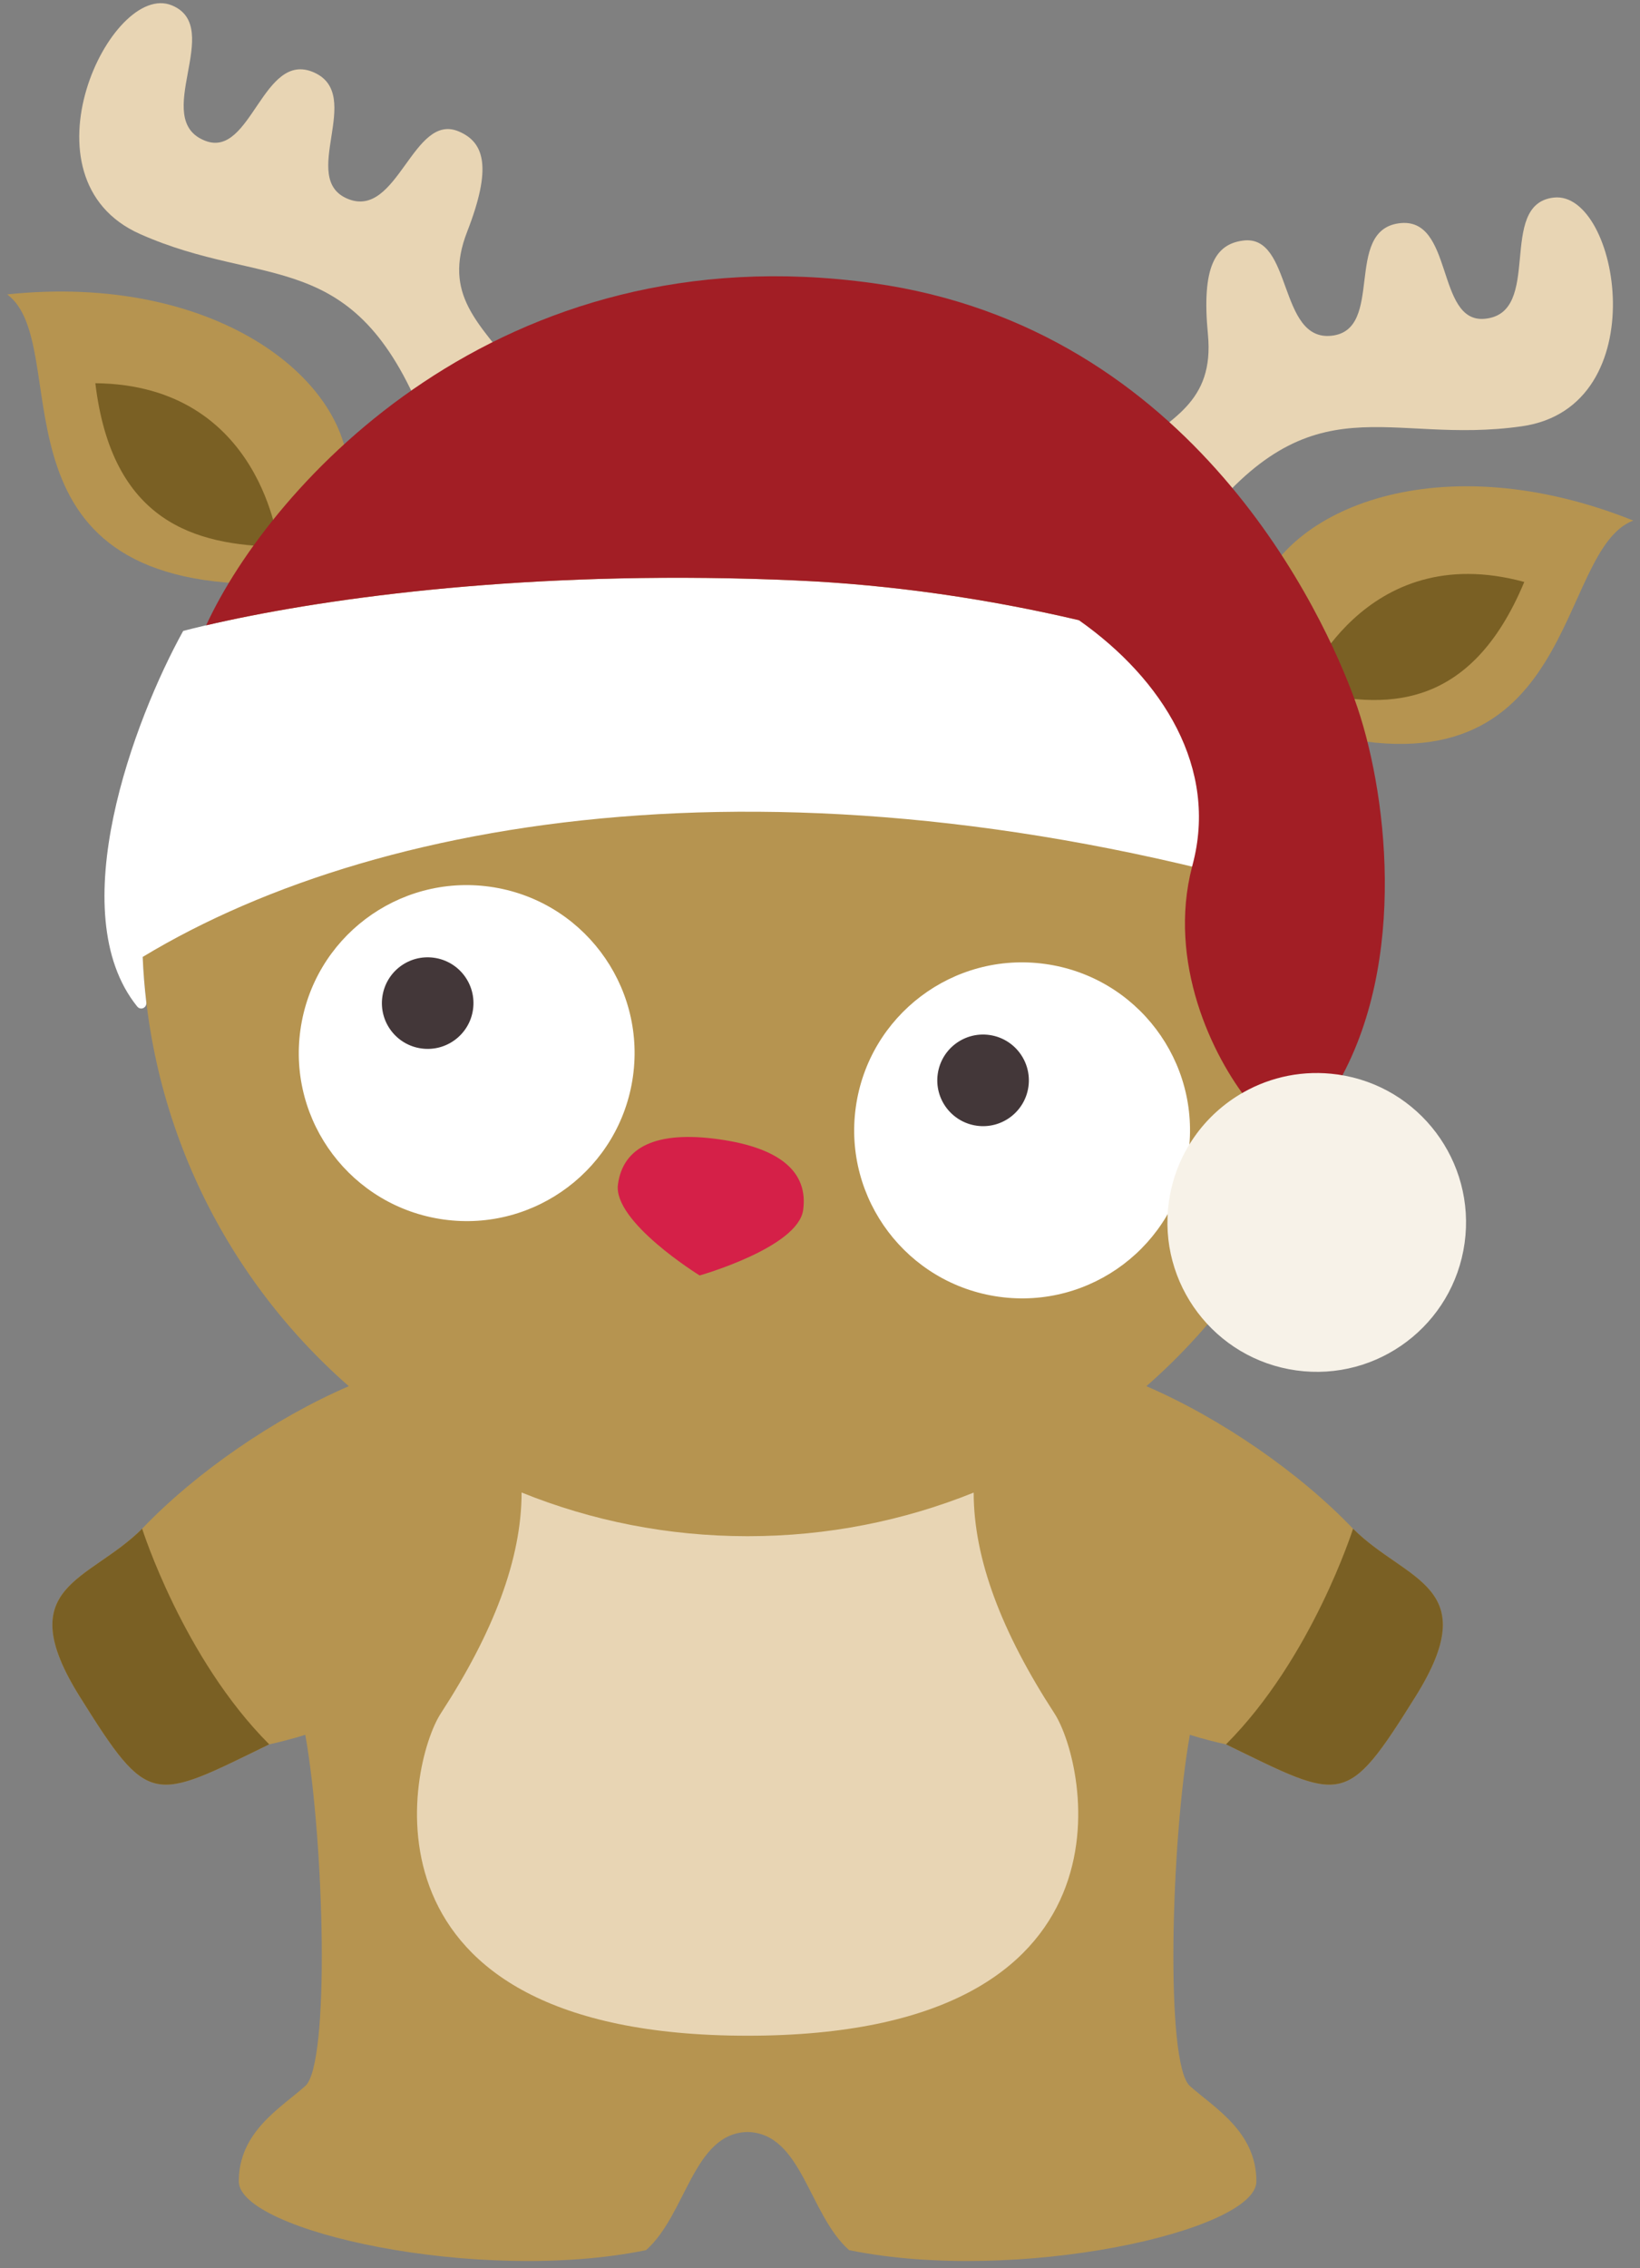 <?xml version="1.0" encoding="UTF-8" standalone="no"?>
<svg width="157px" height="217px" viewBox="0 0 157 217" version="1.1" xmlns="http://www.w3.org/2000/svg" xmlns:xlink="http://www.w3.org/1999/xlink" xmlns:sketch="http://www.bohemiancoding.com/sketch/ns">
    <rect x="0" y="0" width="157" height="217" fill="#808080" stroke="none"/>
    <!-- Generator: Sketch 3.2.1 (9977) - http://www.bohemiancoding.com/sketch -->
    <title>Slice 1</title>
    <desc>Created with Sketch.</desc>
    <defs></defs>
    <g id="Page-1" stroke="none" stroke-width="1" fill="none" fill-rule="evenodd" sketch:type="MSPage">
        <g id="Rudolph" sketch:type="MSLayerGroup">
            <g id="Group" sketch:type="MSShapeGroup">
                <path d="M120.213,57.469 L120.203,57.467 C120.203,57.467 117.303,53.264 115.398,51.072 C114.97,50.582 114.101,49.601 114.101,49.601 L114.736,48.958 C120.787,41.483 125.757,39.95 131.736,39.95 C133.023,39.95 134.312,40.013 135.681,40.085 C137.134,40.167 138.63,40.239 140.208,40.239 C142.122,40.239 143.874,40.122 145.569,39.878 C151.948,38.97 153.823,33.11 153.462,27.931 C153.144,23.513 151.13,19.794 149.052,19.794 C148.98,19.794 148.907,19.794 148.835,19.804 C147.048,20.011 146.712,21.544 146.403,24.757 C146.141,27.575 145.813,31.087 142.174,31.405 C142.067,31.413 141.949,31.413 141.84,31.413 C139.127,31.413 138.238,28.72 137.459,26.343 C136.615,23.784 135.988,22.234 134.428,22.234 C134.301,22.234 134.164,22.244 134.03,22.261 C132.143,22.525 131.844,24.23 131.516,26.978 C131.207,29.519 130.819,32.666 127.571,33.019 C127.399,33.039 127.237,33.048 127.071,33.048 C124.133,33.048 123.108,30.226 122.2,27.73 C121.331,25.345 120.714,23.894 119.407,23.894 C119.317,23.894 119.227,23.904 119.136,23.912 C117.404,24.131 115.898,25.246 116.54,31.914 C117.112,37.928 113.901,40.185 110.183,42.809 C109.81,43.063 108.249,44.116 108.249,44.116 C108.022,43.934 107.796,43.743 107.569,43.571 C105.483,41.911 103.28,40.395 100.973,39.044 C92.356,33.946 82.305,31.034 71.573,31.034 C63.692,31.034 56.171,32.612 49.323,35.47 L49.313,35.47 C49.032,35.589 48.741,35.706 48.461,35.833 C48.461,35.833 47.299,34.374 47.018,34.019 C44.161,30.49 41.684,27.433 43.879,21.818 C46.309,15.578 45.166,14.089 43.561,13.41 C43.317,13.31 43.09,13.256 42.873,13.256 C41.73,13.256 40.631,14.781 39.578,16.25 C38.244,18.092 36.74,20.188 34.48,20.188 C33.982,20.188 33.472,20.079 32.966,19.879 C29.925,18.645 30.417,15.506 30.816,12.983 C31.242,10.245 31.414,8.53 29.681,7.76 C29.345,7.614 29.038,7.541 28.747,7.541 C27.44,7.541 26.343,9.174 25.272,10.752 C24.002,12.631 22.688,14.57 20.6,14.57 C20.192,14.57 19.774,14.49 19.348,14.336 C15.938,13.039 16.573,9.565 17.09,6.779 C17.67,3.603 17.77,2.043 16.102,1.353 C15.875,1.263 15.637,1.218 15.393,1.218 C12.936,1.218 9.805,5.454 8.817,10.116 C8.272,12.655 7.682,18.86 13.78,21.563 C17.18,23.079 20.255,23.778 23.221,24.458 C30.125,26.036 36.112,27.396 40.965,38.718 L41.301,39.572 C41.047,39.717 40.793,39.881 40.539,40.043 C38.279,41.469 36.129,43.055 34.1,44.787 C33.719,45.107 33.37,45.4 33.377,45.402 L33.369,45.4 C33.24,36.123 20.437,26.099 0.689,28.164 C7.119,32.949 -1.653,55.223 23.994,55.855 L24.004,55.857 C23.994,55.855 21.375,59.808 19.893,62.722 C15.875,70.613 13.606,79.538 13.606,89.001 C13.606,106.39 21.262,121.993 33.391,132.614 C26.27,135.68 18.721,140.887 13.606,146.249 C8.526,151.329 0.961,151.647 7.637,162.315 C14.305,172.983 14.559,172.338 25.77,166.878 C27.848,166.425 29.227,165.962 29.227,165.962 C31.041,176.194 31.604,197.448 29.227,199.562 C26.85,201.676 22.86,203.943 22.86,208.689 C22.86,213.441 45.829,218.548 61.848,215.265 C65.721,211.835 66.356,204.079 71.563,203.962 C76.778,204.079 77.415,211.835 81.288,215.265 C97.308,218.548 120.276,213.441 120.276,208.689 C120.276,203.943 116.286,201.675 113.907,199.562 C111.532,197.449 112.093,176.195 113.907,165.962 C113.907,165.962 115.288,166.425 117.364,166.878 C128.575,172.339 128.831,172.983 135.499,162.315 C142.173,151.647 134.608,151.329 129.528,146.249 C124.413,140.888 116.864,135.681 109.745,132.614 C121.874,121.993 129.528,106.389 129.528,89.001 C129.528,82.351 128.438,76.034 126.376,70.087 C126.386,70.11 126.36,70.064 126.368,70.087 L126.376,70.087 C151.226,76.472 148.858,52.651 156.355,49.8 C137.918,42.428 122.869,48.578 120.213,57.469 L120.213,57.469 Z" id="Shape" fill="#B69450"></path>
                <path d="M43.916,12.574 C46.408,13.625 47.096,16.066 44.729,22.148 C42.354,28.228 45.891,30.918 49.325,35.47 C46.262,36.74 43.331,38.273 40.548,40.048 L40.538,40.038 C33.833,23.388 25.329,27.692 13.409,22.39 C1.489,17.099 10.63,-1.881 16.452,0.513 C21.563,2.615 14.317,11.454 19.677,13.48 C24.064,15.134 25.163,4.773 30.048,6.927 C34.943,9.083 28.534,17.103 33.312,19.031 C38.08,20.967 39.531,10.709 43.916,12.574 L43.916,12.574 Z" id="Shape" fill="#E8D5B4"></path>
                <path d="M148.736,18.902 C154.99,18.185 158.617,38.939 145.693,40.781 C132.779,42.629 125.783,36.172 114.781,50.357 C112.586,47.9 110.172,45.623 107.572,43.568 C112.129,40.125 116.254,38.5 115.638,32.004 C115.011,25.506 116.347,23.348 119.021,23.014 C123.755,22.418 122.347,32.68 127.472,32.119 C132.585,31.566 128.609,22.103 133.904,21.365 C139.199,20.627 137.425,30.892 142.105,30.5 C147.807,30.01 143.244,19.531 148.736,18.902 L148.736,18.902 Z" id="Shape" fill="#E8D5B4"></path>
                <path d="M100.939,163.91 C104.085,168.746 109.785,194.752 71.566,194.752 C33.357,194.752 39.054,168.746 42.203,163.91 C47.219,156.199 49.932,149.17 49.932,142.783 C56.618,145.486 63.918,146.965 71.575,146.965 C79.223,146.965 86.526,145.486 93.212,142.793 C93.211,149.178 95.922,156.199 100.939,163.91 L100.939,163.91 Z" id="Shape" fill="#E8D5B4"></path>
                <g transform="translate(28, 84)" id="Shape">
                    <path d="M18.891,0.83 C27.676,2.051 33.819,10.17 32.596,18.963 C31.373,27.75 23.25,33.889 14.465,32.666 C5.674,31.443 -0.465,23.324 0.758,14.537 C1.979,5.744 10.098,-0.393 18.891,0.83 L18.891,0.83 Z" fill="#FFFFFF"></path>
                    <path d="M72.059,8.221 C80.848,9.442 86.991,17.559 85.768,26.354 C84.547,35.141 76.422,41.282 67.633,40.059 C58.842,38.838 52.705,30.717 53.926,21.928 C55.148,13.133 63.268,6.998 72.059,8.221 L72.059,8.221 Z" fill="#FFFFFF"></path>
                    <path d="M12.34,16.303 C14.736,16.637 16.949,14.965 17.283,12.571 C17.617,10.169 15.943,7.96 13.547,7.626 C11.145,7.292 8.936,8.962 8.602,11.364 C8.268,13.76 9.938,15.971 12.34,16.303 L12.34,16.303 Z" fill="#433739"></path>
                    <path d="M66.715,15.014 C64.317,14.682 62.104,16.352 61.77,18.754 C61.436,21.149 63.11,23.361 65.508,23.695 C67.904,24.029 70.119,22.355 70.453,19.961 C70.785,17.559 69.111,15.348 66.715,15.014 L66.715,15.014 Z" fill="#433739"></path>
                </g>
                <path d="M76.887,115.762 C77.387,112.168 74.744,109.815 68.793,108.989 C62.84,108.161 59.658,109.704 59.158,113.298 C58.66,116.876 66.908,121.976 66.978,122.019 L66.978,122.021 L66.98,122.019 L66.982,122.021 L66.982,122.019 C67.063,121.994 76.389,119.34 76.887,115.762 L76.887,115.762 Z" id="Shape" fill="#D52048"></path>
                <g transform="translate(5, 36)" id="Shape" fill="#7A6024">
                    <path d="M21.68,16.307 C13.649,16.18 5.717,13.932 4.127,0.661 C20.133,0.824 21.68,16.307 21.68,16.307 L21.68,16.307 Z"></path>
                    <path d="M119.768,29.941 C119.768,29.941 125.481,15.468 140.922,19.675 C135.773,32.012 127.531,32.01 119.768,29.941 L119.768,29.941 Z"></path>
                    <path d="M112.367,130.877 C120.603,122.641 124.531,110.248 124.531,110.248 C129.611,115.328 137.176,115.646 130.502,126.314 C123.834,136.982 123.578,136.338 112.367,130.877 L112.367,130.877 Z"></path>
                    <path d="M8.609,110.248 C8.609,110.248 12.537,122.641 20.773,130.877 C9.562,136.338 9.308,136.982 2.64,126.314 C-4.035,115.646 3.529,115.328 8.609,110.248 L8.609,110.248 Z"></path>
                </g>
                <g transform="translate(10, 26)" id="Shape">
                    <path d="M119.115,42.205 C117.777,41.551 116.363,40.904 114.904,40.281 C101.793,34.713 84.115,30.322 66.228,29.531 C42.689,28.476 23.455,30.857 11.73,33.377 C10.201,33.703 8.8,34.031 7.537,34.359 C2.848,42.826 -4.106,61.312 3.131,70.287 C3.463,70.697 4.07,70.414 4.006,69.891 C3.838,68.453 3.719,67.004 3.66,65.547 C27.035,51.43 68.336,45.01 119.512,61.172 C119.555,62.514 119.549,63.867 119.496,65.225 C119.465,65.959 120.236,66.266 120.58,65.606 C121.154,64.502 121.559,63.264 121.816,61.915 C122.861,56.5 121.514,49.314 119.115,42.205 L119.115,42.205 Z" fill="#FFFFFF"></path>
                    <path d="M117.924,77.922 C124.934,66.016 122.721,49.248 119.674,40.895 C116.842,33.137 104.424,5.379 73.57,1.09 C37.783,-3.885 15.935,20.397 9.738,33.815 L9.736,33.823 C10.371,33.673 11.041,33.528 11.73,33.378 C23.455,30.858 42.689,28.478 66.228,29.532 C75.503,29.942 84.726,31.325 93.277,33.329 C101.343,39.001 106.644,47.515 104.16,56.759 C104.144,56.802 104.137,56.855 104.123,56.9 C101.742,66.056 106.043,75.045 109.611,79.478 C106.154,81.425 103.607,84.908 103.019,89.14 C102.019,96.337 107.048,102.98 114.246,103.982 C121.443,104.982 128.086,99.961 129.086,92.763 C130.084,85.584 125.09,78.945 117.924,77.922 L117.924,77.922 Z" fill="#A21E25"></path>
                    <path d="M118.084,76.799 C125.869,77.912 131.293,85.121 130.209,92.918 C129.123,100.736 121.908,106.189 114.092,105.104 C106.274,104.016 100.811,96.801 101.897,88.985 C102.536,84.387 105.299,80.602 109.055,78.489 C111.69,77.005 114.805,76.343 118.026,76.792 C118.045,76.793 118.064,76.797 118.084,76.799 L118.084,76.799 Z" fill="#F7F2E8"></path>
                </g>
            </g>
        </g>
    </g>
</svg>